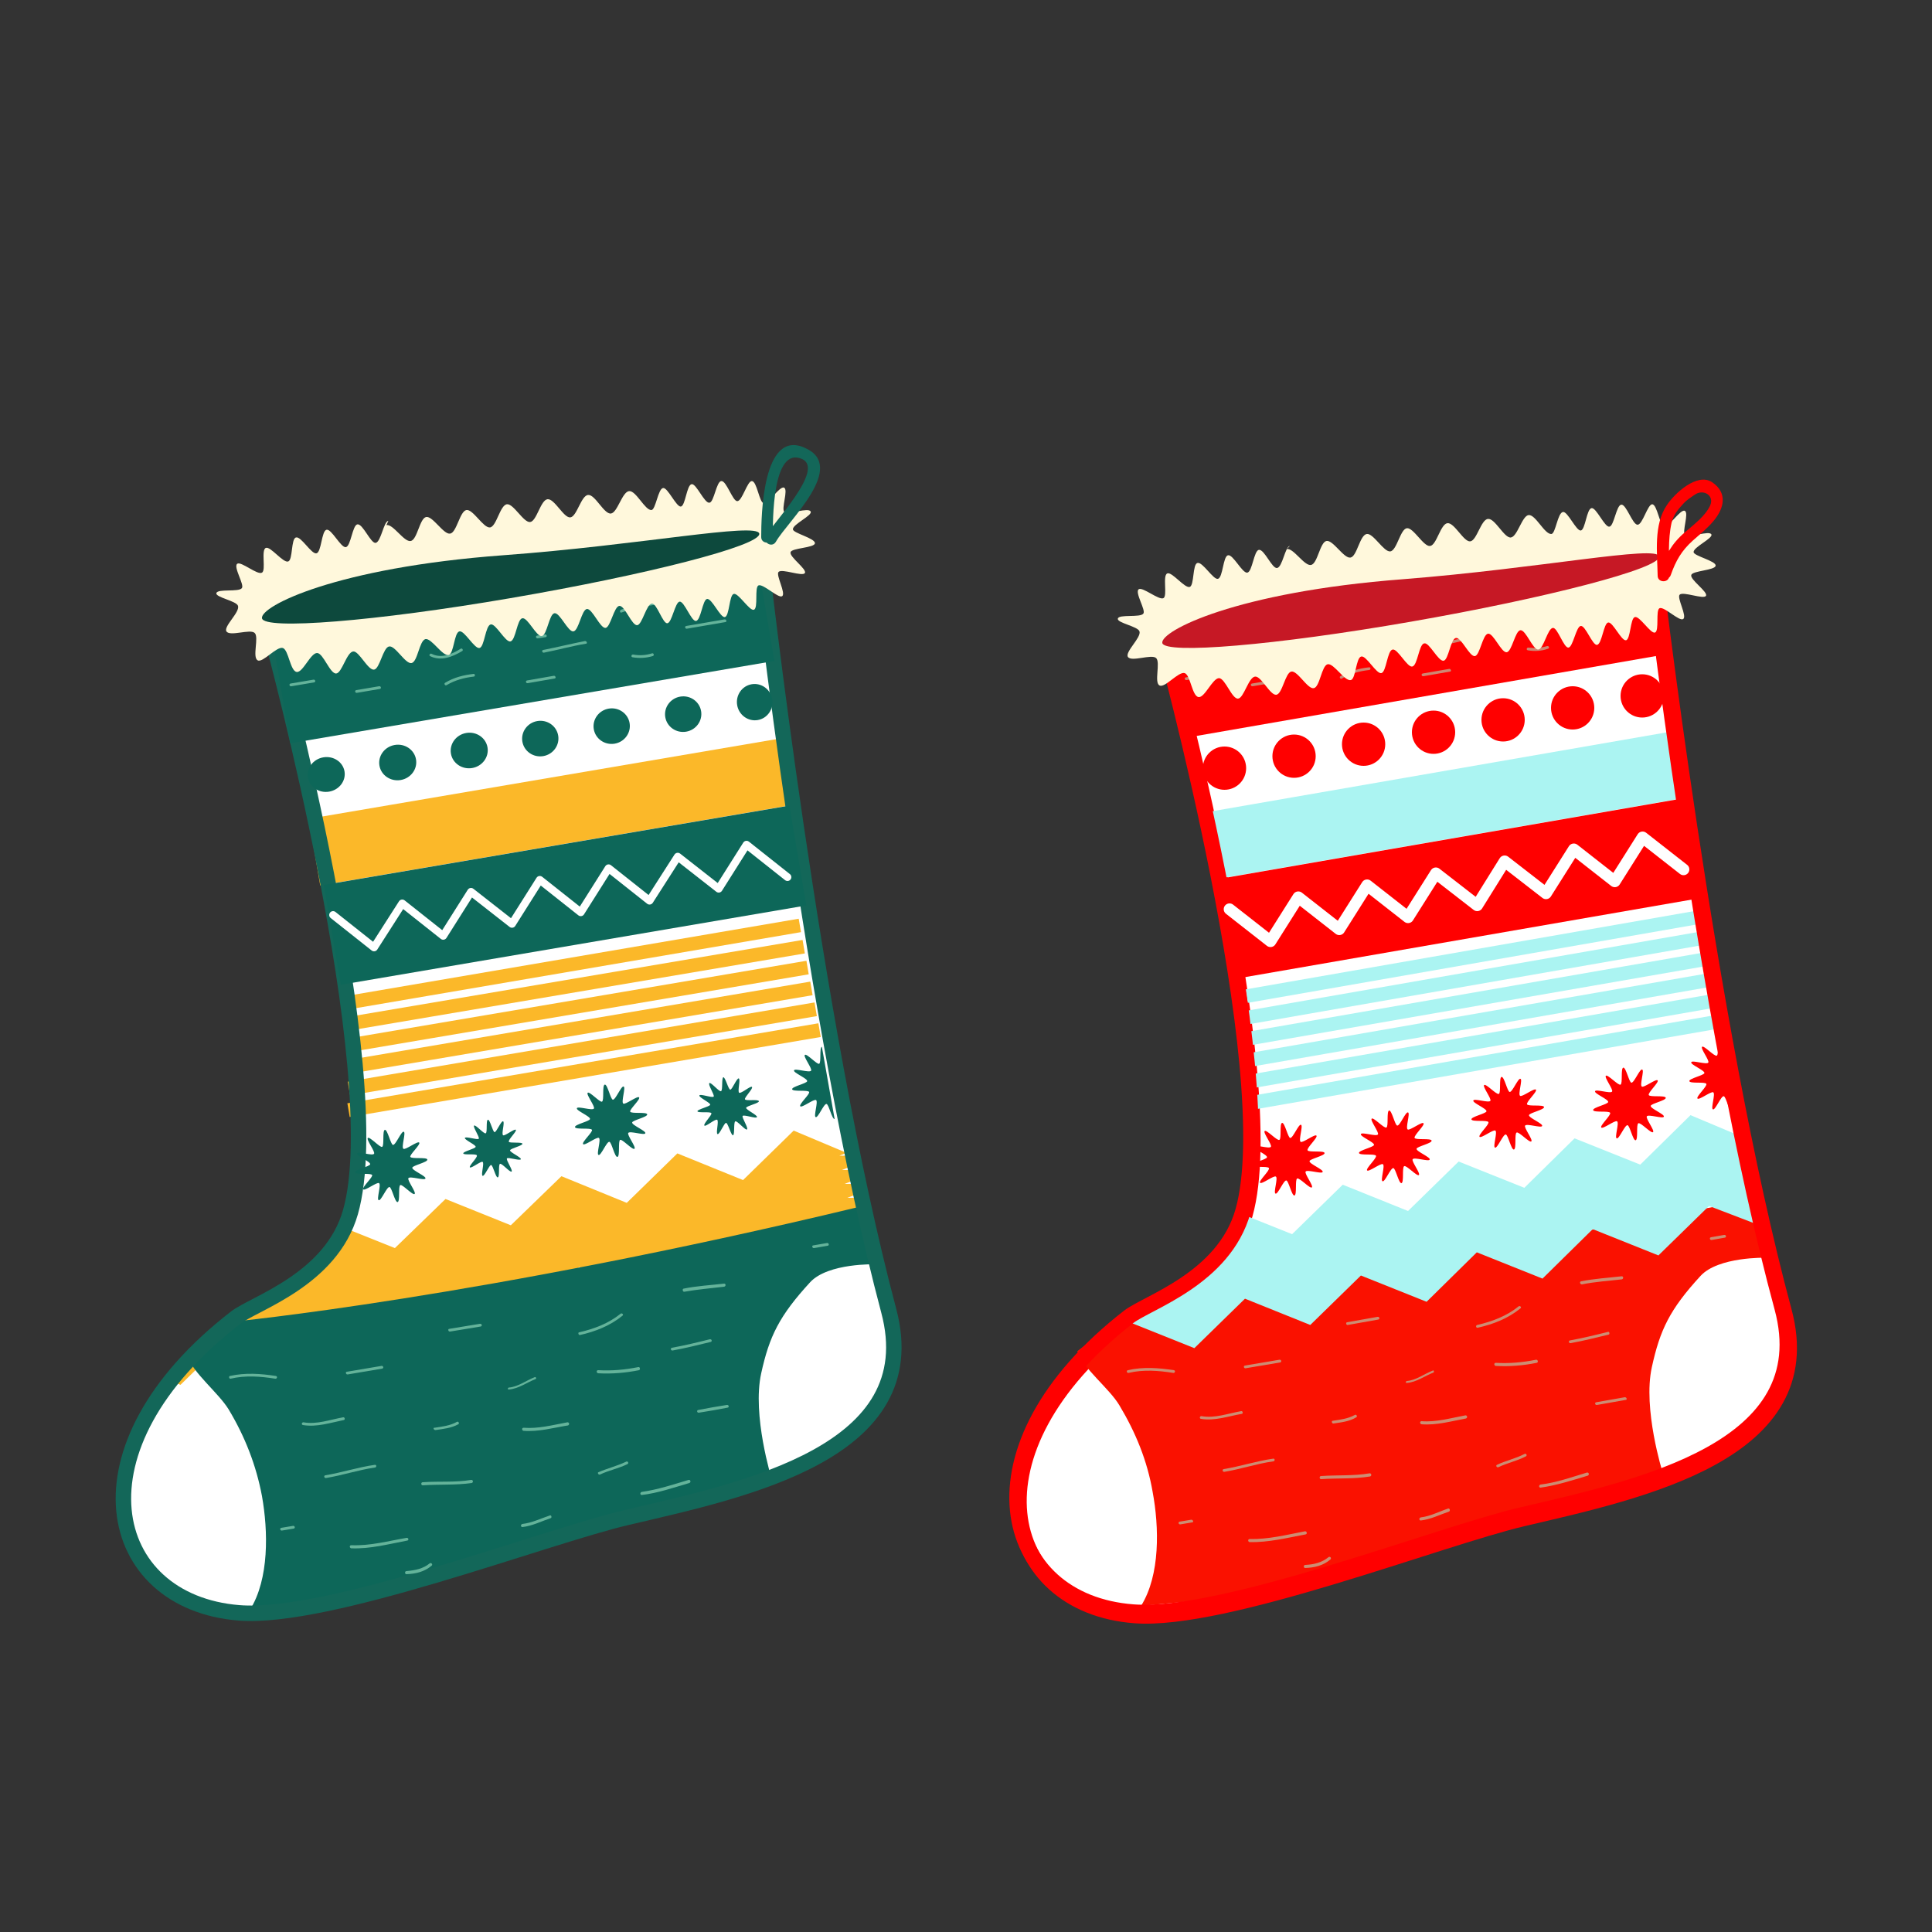 <?xml version="1.0" encoding="utf-8"?>
<!-- Generator: Adobe Illustrator 17.1.0, SVG Export Plug-In . SVG Version: 6.00 Build 0)  -->
<!DOCTYPE svg PUBLIC "-//W3C//DTD SVG 1.1//EN" "http://www.w3.org/Graphics/SVG/1.1/DTD/svg11.dtd">
<svg version="1.1" id="Layer_1" xmlns="http://www.w3.org/2000/svg" xmlns:xlink="http://www.w3.org/1999/xlink" x="0px" y="0px"
	 viewBox="0 0 500 500" enable-background="new 0 0 500 500" xml:space="preserve">
<rect x="0" y="0" width="500" height="500" fill="#333333" stroke="none"/>
<g>
	<g>
		<path id="SVGID_1_" fill="#FFFFFF" d="M461.7,339.3c9.9,36.7-36.8,46.5-67.5,53.7c-21.4,5-77.2,26.9-100.5,25.1
			c-34.5-2.6-44.7-42.5-1.1-76.4c4.9-3.8,24.7-9.9,29.6-27.4c10.1-35.9-20.6-147.7-20.6-147.7l126.2-22
			C427.9,144.5,441.6,264.8,461.7,339.3z"/>
	</g>
	<g>
		<defs>
			<path id="SVGID_4_" d="M461.7,339.3c9.9,36.7-36.8,46.5-67.5,53.7c-21.4,5-77.2,26.9-100.5,25.1c-34.5-2.6-44.7-42.5-1.1-76.4
				c4.9-3.8,24.7-9.9,29.6-27.4c10.1-35.9-20.6-147.7-20.6-147.7l126.2-22C427.9,144.5,441.6,264.8,461.7,339.3z"/>
		</defs>
		<clipPath id="SVGID_6_">
			<use xlink:href="#SVGID_4_"  overflow="visible"/>
		</clipPath>
		<g clip-path="url(#SVGID_6_)">
			<polygon fill="#FFFFFF" points="460.3,319.7 442.8,313 429.7,325.8 412.8,319 399.7,331.8 382.7,325 369.7,337.8 352.7,331 
				339.7,343.8 322.7,337 309.6,349.8 292.7,343 279.6,355.8 263.2,348.9 258.3,353.1 267.8,349.3 257.6,349.5 267.1,345.7 
				256.9,345.9 266.3,342.1 256.2,342.2 265.6,338.5 255.5,338.6 264.9,334.8 254.7,335 264.2,331.2 257.3,325.6 274.9,332.3 
				287.9,319.5 304.9,326.3 318,313.5 334.9,320.3 348,307.5 365,314.3 378,301.5 395,308.3 408,295.5 425,302.3 438.1,289.5 
				454.5,296.4 459.3,292.2 449.9,296 460.1,295.8 450.6,299.6 460.8,299.4 451.3,303.2 461.5,303.1 452.1,306.8 462.2,306.7 
				452.8,310.5 463,310.3 453.6,314.4 			"/>
		</g>
	</g>
	<g>
		<path id="SVGID_2_" fill="none" stroke="#FF0000" stroke-width="4" stroke-miterlimit="10" d="M461.7,339.3
			c9.9,36.7-36.8,46.5-67.5,53.7c-21.4,5-77.2,26.9-100.5,25.1c-34.5-2.6-44.7-42.5-1.1-76.4c4.9-3.8,24.7-9.9,29.6-27.4
			c10.1-35.9-20.6-147.7-20.6-147.7l126.2-22C427.9,144.5,441.6,264.8,461.7,339.3z"/>
	</g>
</g>
<g>
	<g>
		<path id="SVGID_3_" fill="#FFFFFF" d="M230.8,340.1c9.8,36.7-37,46.3-67.7,53.5c-21.4,5-77.3,26.6-100.5,24.7
			c-34.5-2.8-44.5-42.6-0.8-76.4c4.9-3.8,24.7-9.8,29.7-27.3c10.2-35.9-20.1-147.8-20.1-147.8l126.3-21.5
			C197.7,145.3,211,265.6,230.8,340.1z"/>
	</g>
	<g>
		<defs>
			<path id="SVGID_8_" d="M230.8,340.1c9.8,36.7-37,46.3-67.7,53.5c-21.4,5-77.3,26.6-100.5,24.7c-34.5-2.8-44.5-42.6-0.8-76.4
				c4.9-3.8,24.7-9.8,29.7-27.3c10.2-35.9-20.1-147.8-20.1-147.8l126.3-21.5C197.7,145.3,211,265.6,230.8,340.1z"/>
		</defs>
		<clipPath id="SVGID_9_">
			<use xlink:href="#SVGID_8_"  overflow="visible"/>
		</clipPath>
		<g clip-path="url(#SVGID_9_)">
			<polygon fill="#FBB829" points="227.6,322.9 210,316.1 196.9,328.9 180,322 166.9,334.8 149.9,327.9 136.8,340.7 119.9,333.8 
				106.8,346.6 89.9,339.7 76.8,352.5 59.8,345.6 46.7,358.4 30.3,351.4 25.4,355.6 34.9,351.8 24.7,351.9 34.2,348.2 24,348.3 
				33.5,344.6 23.3,344.7 32.8,341 22.6,341.1 32.1,337.3 21.9,337.4 31.4,333.7 24.5,328.1 42.1,334.8 55.2,322.1 72.1,328.9 
				85.2,316.2 102.2,323 115.3,310.3 132.2,317.1 145.3,304.4 162.2,311.3 175.3,298.5 192.3,305.4 205.4,292.6 221.8,299.5 
				226.7,295.4 217.2,299.1 227.4,299 217.9,302.8 228.1,302.6 218.6,306.4 228.8,306.3 219.3,310 229.5,309.9 220,313.6 
				230.2,313.5 220.8,317.6 			"/>
		</g>
	</g>
</g>
<g>
	<path fill="#0D6759" d="M64.8,417.7l20.3-1.8l26.9-7.1l87.7-26.1c0,0-5.1-16.5-2.7-27.3c2.1-9.6,4.7-14.9,12.7-23.6
		c4.7-5,16.9-4.6,16.9-4.6s-0.8-15.7-4.5-14.8c-97.8,23.5-162.3,29.7-162.3,29.7l-11.4,8.7c1.5,4.5,8.2,9.7,10.8,14
		c4.2,7,7.1,14.4,8.6,22.4c1.6,9,1.9,21.4-3.1,29.4"/>
</g>
<g>
	<path fill="#FA1100" d="M295.3,415.6l20.3-1.9l26.9-7.2l87.8-25.4c0,0-5.2-16.5-2.8-27.3c2.1-9.6,4.6-14.9,12.6-23.6
		c4.6-5,16.8-4.7,16.8-4.7l-4.6-14.8L290.1,341l-11.3,8.7c1.5,4.5,8.3,9.6,10.9,14c4.2,7,7.2,14.3,8.6,22.4
		C300,395.2,300.3,407.6,295.3,415.6"/>
</g>
<line fill="none" stroke="#FF0000" stroke-width="25.456" stroke-miterlimit="10" x1="304.7" y1="178.4" x2="427.2" y2="157.1"/>
<rect x="312.2" y="199.6" transform="matrix(-0.985 0.171 -0.171 -0.985 778.53 349.545)" fill="#ABF4F2" width="124" height="17.5"/>
<g>
	<line fill="none" stroke="#ABF4F2" stroke-width="3.521" stroke-miterlimit="10" x1="322.6" y1="257.8" x2="438.9" y2="237.5"/>
	<line fill="none" stroke="#ABF4F2" stroke-width="3.537" stroke-miterlimit="10" x1="322.5" y1="263.4" x2="440" y2="242.9"/>
	<line fill="none" stroke="#ABF4F2" stroke-width="3.553" stroke-miterlimit="10" x1="322.5" y1="268.9" x2="441" y2="248.3"/>
	<line fill="none" stroke="#ABF4F2" stroke-width="3.569" stroke-miterlimit="10" x1="322.4" y1="274.5" x2="442" y2="253.7"/>
	<line fill="none" stroke="#ABF4F2" stroke-width="3.586" stroke-miterlimit="10" x1="322.4" y1="280.1" x2="443.1" y2="259.1"/>
	<line fill="none" stroke="#ABF4F2" stroke-width="3.602" stroke-miterlimit="10" x1="322.3" y1="285.7" x2="444.1" y2="264.5"/>
</g>
<g>
	<g>
		<defs>
			<path id="SVGID_10_" d="M461.2,338.4c9.9,36.7-36.8,46.5-67.5,53.7c-21.4,5-77.2,26.9-100.5,25.1c-34.5-2.6-44.7-42.5-1.1-76.4
				c4.9-3.8,24.7-9.9,29.6-27.4c10.1-35.9-20.6-147.7-20.6-147.7l126.2-22C427.3,143.6,441,263.9,461.2,338.4z"/>
		</defs>
		<clipPath id="SVGID_11_">
			<use xlink:href="#SVGID_10_"  overflow="visible"/>
		</clipPath>
		<g clip-path="url(#SVGID_11_)">
			<polygon fill="#ABF4F2" points="459.8,318.8 442.3,312.1 429.2,324.9 412.2,318.1 399.2,330.9 382.2,324.1 369.2,336.9 
				352.2,330.1 339.1,342.9 322.2,336.1 309.1,348.9 292.1,342.1 279.1,354.9 262.7,348 257.8,352.2 267.3,348.4 257.1,348.6 
				266.5,344.8 256.4,345 265.8,341.2 255.6,341.3 265.1,337.6 254.9,337.7 264.4,334 254.2,334.1 263.6,330.3 256.8,324.7 
				274.4,331.4 287.4,318.6 304.4,325.4 317.4,312.6 334.4,319.4 347.5,306.6 364.4,313.4 377.5,300.6 394.5,307.4 407.5,294.6 
				424.5,301.4 437.5,288.6 453.9,295.5 458.8,291.3 449.4,295.1 459.5,294.9 450.1,298.7 460.2,298.5 450.8,302.3 461,302.2 
				451.5,305.9 461.7,305.8 452.2,309.6 462.4,309.4 453.1,313.5 			"/>
		</g>
	</g>
	<g>
		<path id="SVGID_5_" fill="none" stroke="#FF0000" stroke-width="4" stroke-miterlimit="10" d="M461.2,338.4
			c9.9,36.7-36.8,46.5-67.5,53.7c-21.4,5-77.2,26.9-100.5,25.1c-34.5-2.6-44.7-42.5-1.1-76.4c4.9-3.8,24.7-9.9,29.6-27.4
			c10.1-35.9-20.6-147.7-20.6-147.7l126.2-22C427.3,143.6,441,263.9,461.2,338.4z"/>
	</g>
</g>
<rect x="317.2" y="216.8" transform="matrix(-0.985 0.171 -0.171 -0.985 790.375 391.589)" fill="#FF0000" width="122.2" height="26.2"/>
<g>
	
		<polyline fill="none" stroke="#FFFFFF" stroke-width="3" stroke-linecap="round" stroke-linejoin="round" stroke-miterlimit="10" points="
		318.2,235.3 328.8,243.6 336,232.2 346.6,240.5 353.8,229.1 364.4,237.4 371.6,226 382.3,234.3 389.4,222.9 400.1,231.2 
		407.3,219.8 417.9,228.1 425.1,216.7 435.7,225 	"/>
</g>
<g>
	<path fill="#FF0000" d="M448.2,287.6c-0.7,0.1-1.5-3.8-2.1-3.9c-0.7-0.1-2.2,3.7-2.8,3.4c-0.6-0.2,0.7-4,0.1-4.4
		c-0.5-0.4-3.7,2.1-4.1,1.6s2.6-3.2,2.3-3.8c-0.3-0.6-4.2,0-4.4-0.7c-0.1-0.7,3.8-1.5,3.9-2.1c0.1-0.7-3.7-2.2-3.4-2.8
		c0.2-0.6,4,0.7,4.4,0.1c0.4-0.5-2.1-3.7-1.6-4.1s3.2,2.6,3.8,2.3c0.6-0.3,0-4.2,0.7-4.4"/>
</g>
<g>
	<circle fill="#FF0000" cx="316.9" cy="198.8" r="5.6"/>
	<circle fill="#FF0000" cx="334.9" cy="195.7" r="5.6"/>
	<circle fill="#FF0000" cx="352.9" cy="192.6" r="5.6"/>
	<circle fill="#FF0000" cx="371" cy="189.5" r="5.6"/>
	<circle fill="#FF0000" cx="389" cy="186.3" r="5.6"/>
	<circle fill="#FF0000" cx="407" cy="183.2" r="5.6"/>
	<circle fill="#FF0000" cx="425" cy="180.1" r="5.6"/>
</g>
<g>
	<path fill="#FF0000" d="M342.8,298.4c0.1,0.7-3.8,1.5-3.9,2.1c-0.1,0.7,3.7,2.2,3.4,2.8c-0.2,0.6-4-0.7-4.4-0.1
		c-0.4,0.5,2.1,3.7,1.6,4.1s-3.2-2.6-3.8-2.3c-0.6,0.3,0,4.2-0.7,4.4c-0.7,0.1-1.5-3.8-2.1-3.9c-0.7-0.1-2.2,3.7-2.8,3.4
		c-0.6-0.2,0.7-4,0.1-4.4c-0.5-0.4-3.7,2.1-4.1,1.6s2.6-3.2,2.3-3.8c-0.3-0.6-4.2,0-4.4-0.7c-0.1-0.7,3.8-1.5,3.9-2.1
		c0.1-0.7-3.7-2.2-3.4-2.8c0.2-0.6,4,0.7,4.4,0.1c0.4-0.5-2.1-3.7-1.6-4.1s3.2,2.6,3.8,2.3c0.6-0.3,0-4.2,0.7-4.4
		c0.7-0.1,1.5,3.8,2.1,3.9c0.7,0.1,2.2-3.7,2.8-3.4c0.6,0.2-0.7,4-0.1,4.4c0.5,0.4,3.7-2.1,4.1-1.6s-2.6,3.2-2.3,3.8
		C338.7,298.3,342.7,297.7,342.8,298.4z"/>
</g>
<g>
	<path fill="#FF0000" d="M370.5,295.2c0.1,0.7-3.8,1.5-3.9,2.1c-0.1,0.7,3.7,2.2,3.4,2.8c-0.2,0.6-4-0.7-4.4-0.1
		c-0.4,0.5,2.1,3.7,1.6,4.1s-3.2-2.6-3.8-2.3c-0.6,0.3,0,4.2-0.7,4.4c-0.7,0.1-1.5-3.8-2.1-3.9c-0.7-0.1-2.2,3.7-2.8,3.4
		c-0.6-0.2,0.7-4,0.1-4.4c-0.5-0.4-3.7,2.1-4.1,1.6s2.6-3.2,2.3-3.8c-0.3-0.6-4.2,0-4.4-0.7c-0.1-0.7,3.8-1.5,3.9-2.1
		c0.1-0.7-3.7-2.2-3.4-2.8c0.2-0.6,4,0.7,4.4,0.1c0.4-0.5-2.1-3.7-1.6-4.1s3.2,2.6,3.8,2.3c0.6-0.3,0-4.2,0.7-4.4
		c0.7-0.1,1.5,3.8,2.1,3.9c0.7,0.1,2.2-3.7,2.8-3.4c0.6,0.2-0.7,4-0.1,4.4c0.5,0.4,3.7-2.1,4.1-1.6s-2.6,3.2-2.3,3.8
		C366.4,295.1,370.4,294.5,370.5,295.2z"/>
</g>
<g>
	<path fill="#FF0000" d="M399.6,286.5c0.1,0.7-3.8,1.5-3.9,2.1c-0.1,0.7,3.7,2.2,3.4,2.8c-0.2,0.6-4-0.7-4.4-0.1
		c-0.4,0.5,2.1,3.7,1.6,4.1s-3.2-2.6-3.8-2.3c-0.6,0.3,0,4.2-0.7,4.4c-0.7,0.1-1.5-3.8-2.1-3.9c-0.7-0.1-2.2,3.7-2.8,3.4
		c-0.6-0.2,0.7-4,0.1-4.4c-0.5-0.4-3.7,2.1-4.1,1.6s2.6-3.2,2.3-3.8c-0.3-0.6-4.2,0-4.4-0.7c-0.1-0.7,3.8-1.5,3.9-2.1
		c0.1-0.7-3.7-2.2-3.4-2.8c0.2-0.6,4,0.7,4.4,0.1c0.4-0.5-2.1-3.7-1.6-4.1s3.2,2.6,3.8,2.3c0.6-0.3,0-4.2,0.7-4.4
		c0.7-0.1,1.5,3.8,2.1,3.9c0.7,0.1,2.2-3.7,2.8-3.4c0.6,0.2-0.7,4-0.1,4.4c0.5,0.4,3.7-2.1,4.1-1.6s-2.6,3.2-2.3,3.8
		C395.5,286.4,399.5,285.8,399.6,286.5z"/>
</g>
<g>
	<path fill="#FF0000" d="M431.1,284.1c0.1,0.7-3.8,1.5-3.9,2.1c-0.1,0.7,3.7,2.2,3.4,2.8c-0.2,0.6-4-0.7-4.4-0.1
		c-0.4,0.5,2.1,3.7,1.6,4.1s-3.2-2.6-3.8-2.3c-0.6,0.3,0,4.2-0.7,4.4c-0.7,0.1-1.5-3.8-2.1-3.9c-0.7-0.1-2.2,3.7-2.8,3.4
		c-0.6-0.2,0.7-4,0.1-4.4c-0.5-0.4-3.7,2.1-4.1,1.6s2.6-3.2,2.3-3.8c-0.3-0.6-4.2,0-4.4-0.7c-0.1-0.7,3.8-1.5,3.9-2.1
		c0.1-0.7-3.7-2.2-3.4-2.8c0.2-0.6,4,0.7,4.4,0.1c0.4-0.5-2.1-3.7-1.6-4.1s3.2,2.6,3.8,2.3c0.6-0.3,0-4.2,0.7-4.4
		c0.7-0.1,1.5,3.8,2.1,3.9c0.7,0.1,2.2-3.7,2.8-3.4c0.6,0.2-0.7,4-0.1,4.4c0.5,0.4,3.7-2.1,4.1-1.6s-2.6,3.2-2.3,3.8
		C427,284,430.9,283.4,431.1,284.1z"/>
</g>
<g opacity="0.56">
	<g>
		<path fill="#A8EFCD" d="M397.5,351.9c-3.5,0.7-6.9,1-10.4,0.8c-0.5,0-0.5,0.7,0,0.8c3.6,0.2,7.1-0.1,10.6-0.8
			C398.2,352.6,398,351.8,397.5,351.9L397.5,351.9z"/>
	</g>
</g>
<g opacity="0.56">
	<g>
		<path fill="#A8EFCD" d="M370.8,354.7c-2.3,0.9-4.3,2.5-6.7,2.7c-0.3,0-0.4,0.6,0,0.5c2.5-0.2,4.6-1.8,6.9-2.7
			C371.2,355.1,371.1,354.5,370.8,354.7L370.8,354.7z"/>
	</g>
</g>
<g opacity="0.56">
	<g>
		<path fill="#A8EFCD" d="M354.4,381.3c-4.1,0.7-8.3,0.4-12.5,0.7c-0.5,0-0.5,0.8,0,0.8c4.2-0.3,8.5,0,12.7-0.7
			C355.1,381.9,354.9,381.2,354.4,381.3L354.4,381.3z"/>
	</g>
</g>
<g opacity="0.56">
	<g>
		<path fill="#A8EFCD" d="M329.5,377.5c-4.3,0.6-8.5,2-12.8,2.7c-0.5,0.1-0.3,0.8,0.2,0.7c4.3-0.7,8.3-2.1,12.6-2.7
			C330,378.2,330,377.4,329.5,377.5L329.5,377.5z"/>
	</g>
</g>
<g opacity="0.56">
	<g>
		<path fill="#A8EFCD" d="M321.2,365.2c-3.4,0.6-6.8,1.9-10.2,1.3c-0.5-0.1-0.7,0.6-0.2,0.7c3.6,0.6,7.1-0.7,10.6-1.3
			C321.8,365.8,321.6,365.1,321.2,365.2L321.2,365.2z"/>
	</g>
</g>
<g opacity="0.56">
	<g>
		<path fill="#A8EFCD" d="M292.1,355.3c3.8-0.9,7.7-0.6,11.5,0c0.5,0.1,0.7-0.6,0.2-0.7c-3.9-0.6-8-0.9-11.9,0
			C291.4,354.7,291.6,355.4,292.1,355.3L292.1,355.3z"/>
	</g>
</g>
<g opacity="0.56">
	<g>
		<path fill="#A8EFCD" d="M322.4,354.1c3-0.5,5.9-1,8.9-1.5c0.5-0.1,0.3-0.8-0.2-0.7c-3,0.5-5.9,1-8.9,1.5
			C321.7,353.5,321.9,354.2,322.4,354.1L322.4,354.1z"/>
	</g>
</g>
<g opacity="0.56">
	<g>
		<path fill="#A8EFCD" d="M382.5,343.6c4-0.9,7.8-2.4,11-5c0.4-0.3-0.2-0.8-0.5-0.5c-3.1,2.5-6.8,3.9-10.7,4.8
			C381.8,343,382,343.8,382.5,343.6L382.5,343.6z"/>
	</g>
</g>
<g opacity="0.56">
	<g>
		<path fill="#A8EFCD" d="M410.7,381.1c-4,1.2-7.9,2.6-12,3.1c-0.5,0.1-0.5,0.8,0,0.8c4.2-0.6,8.2-1.9,12.2-3.1
			C411.4,381.7,411.2,381,410.7,381.1L410.7,381.1z"/>
	</g>
</g>
<g opacity="0.56">
	<g>
		<path fill="#A8EFCD" d="M387.8,379.7c2.3-1.1,4.8-1.6,7.1-2.8c0.4-0.2,0.1-0.9-0.4-0.6c-2.3,1.2-4.8,1.7-7.1,2.8
			C387,379.3,387.4,379.9,387.8,379.7L387.8,379.7z"/>
	</g>
</g>
<g opacity="0.56">
	<g>
		<path fill="#A8EFCD" d="M337.7,396.3c-4.7,0.9-9.4,2.1-14.3,2c-0.5,0-0.5,0.7,0,0.8c4.9,0.1,9.7-1.1,14.5-2
			C338.4,397,338.2,396.2,337.7,396.3L337.7,396.3z"/>
	</g>
</g>
<g opacity="0.56">
	<g>
		<path fill="#A8EFCD" d="M345.1,368.4c2-0.3,4.1-0.5,5.9-1.6c0.4-0.2,0-0.9-0.4-0.6c-1.8,1-3.8,1.2-5.7,1.5
			C344.5,367.7,344.7,368.5,345.1,368.4L345.1,368.4z"/>
	</g>
</g>
<g opacity="0.56">
	<g>
		<path fill="#A8EFCD" d="M348.8,342.9c2.6-0.5,5.3-0.9,7.9-1.4c0.5-0.1,0.3-0.8-0.2-0.7c-2.6,0.5-5.3,0.9-7.9,1.4
			C348.2,342.3,348.4,343,348.8,342.9L348.8,342.9z"/>
	</g>
</g>
<g opacity="0.56">
	<g>
		<path fill="#A8EFCD" d="M409.4,332.4c3.4-0.7,6.9-0.9,10.3-1.3c0.5-0.1,0.5-0.8,0-0.8c-3.5,0.4-7,0.6-10.5,1.3
			C408.7,331.7,408.9,332.4,409.4,332.4L409.4,332.4z"/>
	</g>
</g>
<g opacity="0.56">
	<g>
		<path fill="#A8EFCD" d="M443,320.9c1.1-0.2,2.3-0.4,3.4-0.6c0.5-0.1,0.3-0.8-0.2-0.7c-1.1,0.2-2.3,0.4-3.4,0.6
			C442.3,320.3,442.5,321,443,320.9L443,320.9z"/>
	</g>
</g>
<g opacity="0.56">
	<g>
		<path fill="#A8EFCD" d="M416.1,344.7c-3.2,0.8-6.5,1.6-9.8,2.2c-0.5,0.1-0.3,0.8,0.2,0.7c3.3-0.6,6.5-1.4,9.8-2.2
			C416.7,345.3,416.5,344.5,416.1,344.7L416.1,344.7z"/>
	</g>
</g>
<g opacity="0.56">
	<g>
		<path fill="#A8EFCD" d="M420.5,361.6c-2.5,0.4-4.9,0.9-7.4,1.3c-0.5,0.1-0.3,0.8,0.2,0.7c2.5-0.4,4.9-0.9,7.4-1.3
			C421.2,362.3,421,361.6,420.5,361.6L420.5,361.6z"/>
	</g>
</g>
<g opacity="0.56">
	<g>
		<path fill="#A8EFCD" d="M379.2,366.3c-3.8,0.7-7.5,1.8-11.3,1.5c-0.5,0-0.5,0.7,0,0.8c3.9,0.3,7.7-0.8,11.5-1.5
			C379.9,366.9,379.7,366.2,379.2,366.3L379.2,366.3z"/>
	</g>
</g>
<g opacity="0.56">
	<g>
		<path fill="#A8EFCD" d="M374.8,390.4c-2.4,0.8-4.6,2-7.1,2.3c-0.5,0.1-0.5,0.8,0,0.8c2.6-0.3,4.9-1.5,7.3-2.3
			C375.4,391,375.2,390.3,374.8,390.4L374.8,390.4z"/>
	</g>
</g>
<g opacity="0.56">
	<g>
		<path fill="#A8EFCD" d="M343.8,403c-1.7,1.4-3.8,1.9-6,2c-0.5,0-0.5,0.8,0,0.8c2.4-0.1,4.6-0.6,6.5-2.2
			C344.7,403.2,344.2,402.7,343.8,403L343.8,403z"/>
	</g>
</g>
<g opacity="0.56">
	<g>
		<path fill="#A8EFCD" d="M308.3,393.3c-1,0.2-2,0.3-3,0.5c-0.5,0.1-0.3,0.8,0.2,0.7c1-0.2,2-0.3,3-0.5
			C309,394,308.8,393.3,308.3,393.3L308.3,393.3z"/>
	</g>
</g>
<g opacity="0.56">
	<g>
		<path fill="#A8EFCD" d="M331.1,165.6c-3.1,0.8-6-0.2-9.1-0.4c-0.5,0-0.5,0.7,0,0.8c3.2,0.3,6.1,1.3,9.3,0.4
			C331.8,166.2,331.6,165.4,331.1,165.6L331.1,165.6z"/>
	</g>
</g>
<g opacity="0.56">
	<g>
		<path fill="#A8EFCD" d="M401.6,153.8c-3.1,0.5-6.3,1-9.3,2.1c-0.4,0.2-0.3,0.9,0.2,0.7c3-1.1,6.1-1.6,9.3-2.1
			C402.3,154.4,402.1,153.7,401.6,153.8L401.6,153.8z"/>
	</g>
</g>
<g opacity="0.56">
	<g>
		<path fill="#A8EFCD" d="M383.1,164.1c-3.6,0.7-7.1,1.7-10.8,2.4c-0.5,0.1-0.3,0.8,0.2,0.7c3.6-0.7,7.1-1.7,10.8-2.4
			C383.8,164.8,383.6,164,383.1,164.1L383.1,164.1z"/>
	</g>
</g>
<g opacity="0.56">
	<g>
		<path fill="#A8EFCD" d="M354.3,172.7c-2.6,0.3-5.1,1-7.4,2.3c-0.4,0.2,0,0.9,0.4,0.6c2.2-1.3,4.5-1.9,7-2.2
			C354.8,173.4,354.8,172.6,354.3,172.7L354.3,172.7z"/>
	</g>
</g>
<g opacity="0.56">
	<g>
		<path fill="#A8EFCD" d="M329.9,175.9c-2,0.3-3.9,0.7-5.9,1c-0.5,0.1-0.3,0.8,0.2,0.7c2-0.3,3.9-0.7,5.9-1
			C330.5,176.6,330.3,175.8,329.9,175.9L329.9,175.9z"/>
	</g>
</g>
<g opacity="0.56">
	<g>
		<path fill="#A8EFCD" d="M312.8,174.3c-2,0.3-3.9,0.7-5.9,1c-0.5,0.1-0.3,0.8,0.2,0.7c2-0.3,3.9-0.7,5.9-1
			C313.5,175,313.3,174.2,312.8,174.3L312.8,174.3z"/>
	</g>
</g>
<g opacity="0.56">
	<g>
		<path fill="#A8EFCD" d="M371.2,156.6c-3.6,0.6-7.2,1.3-10.8,1.9c-0.5,0.1-0.3,0.8,0.2,0.7c3.6-0.6,7.2-1.3,10.8-1.9
			C371.8,157.2,371.6,156.5,371.2,156.6L371.2,156.6z"/>
	</g>
</g>
<g opacity="0.56">
	<g>
		<path fill="#A8EFCD" d="M425.8,147.1c-2.5,0.4-5,0.7-7.4,1.8c-0.4,0.2-0.1,0.9,0.4,0.6c2.3-1.1,4.8-1.3,7.2-1.7
			C426.5,147.7,426.3,147,425.8,147.1L425.8,147.1z"/>
	</g>
</g>
<g opacity="0.56">
	<g>
		<path fill="#A8EFCD" d="M419.2,158.4c-3.3,0.6-6.6,1.1-9.9,1.7c-0.5,0.1-0.3,0.8,0.2,0.7c3.3-0.6,6.6-1.1,9.9-1.7
			C419.9,159,419.7,158.3,419.2,158.4L419.2,158.4z"/>
	</g>
</g>
<g opacity="0.56">
	<g>
		<path fill="#A8EFCD" d="M400.4,167.2c-1.6,0.5-3.2,0.6-4.8,0.4c-0.5-0.1-0.7,0.6-0.2,0.7c1.8,0.3,3.5,0.2,5.2-0.4
			C401.1,167.8,400.9,167.1,400.4,167.2L400.4,167.2z"/>
	</g>
</g>
<g opacity="0.56">
	<g>
		<path fill="#A8EFCD" d="M372.7,162.4c-0.7,0.1-1.3,0.2-2,0.3c-0.5,0.1-0.3,0.8,0.2,0.7c0.7-0.1,1.3-0.2,2-0.3
			C373.4,163,373.2,162.3,372.7,162.4L372.7,162.4z"/>
	</g>
</g>
<g opacity="0.56">
	<g>
		<path fill="#A8EFCD" d="M350.9,166.2c-2.2,1.4-5,2.7-7.5,1.4c-0.4-0.2-0.8,0.4-0.4,0.6c2.8,1.4,5.8,0.2,8.3-1.4
			C351.7,166.6,351.3,165.9,350.9,166.2L350.9,166.2z"/>
	</g>
</g>
<g opacity="0.56">
	<g>
		<path fill="#A8EFCD" d="M375.1,173.1c-2.3,0.4-4.6,0.8-6.9,1.2c-0.5,0.1-0.3,0.8,0.2,0.7c2.3-0.4,4.6-0.8,6.9-1.2
			C375.7,173.8,375.5,173.1,375.1,173.1L375.1,173.1z"/>
	</g>
</g>
<g>
	<line fill="none" stroke="#FBB829" stroke-width="3.521" stroke-miterlimit="10" x1="90.5" y1="259.4" x2="207" y2="239.5"/>
	<line fill="none" stroke="#FBB829" stroke-width="3.537" stroke-miterlimit="10" x1="90.5" y1="264.9" x2="208" y2="245"/>
	<line fill="none" stroke="#FBB829" stroke-width="3.553" stroke-miterlimit="10" x1="90.4" y1="270.5" x2="209" y2="250.4"/>
	<line fill="none" stroke="#FBB829" stroke-width="3.569" stroke-miterlimit="10" x1="90.3" y1="276.1" x2="210" y2="255.8"/>
	<line fill="none" stroke="#FBB829" stroke-width="3.586" stroke-miterlimit="10" x1="90.3" y1="281.7" x2="211.1" y2="261.2"/>
	<line fill="none" stroke="#FBB829" stroke-width="3.602" stroke-miterlimit="10" x1="90.2" y1="287.3" x2="212.1" y2="266.6"/>
</g>
<rect x="80.6" y="201.4" transform="matrix(-0.986 0.168 -0.168 -0.986 318.44 393.365)" fill="#FBB829" width="124" height="17.5"/>
<g>
	<path fill="#FFF8DC" d="M333,142.1c1.7-0.4,4.6,4.5,6.3,4.1c1.7-0.3,2.3-5.9,4-6.2s4.5,4.6,6.2,4.3s2.4-5.8,4.2-6.1
		c1.7-0.3,4.4,4.7,6.1,4.5s2.6-5.8,4.3-6c1.7-0.2,4.3,4.8,6,4.6s2.7-5.7,4.5-5.9s4.2,4.9,5.9,4.7c1.7-0.2,2.8-5.7,4.6-5.8
		c1.8-0.2,4.2,5,5.9,4.8c1.7-0.2,2.9-5.6,4.6-5.8c1.8-0.2,4.1,5,5.9,4.9c1.1-0.1,1.6-5.5,3-5.7c1.2-0.2,3.4,4.9,4.6,4.8
		c1.2-0.2,1.5-5.6,2.8-5.8c1.2-0.2,3.4,5,4.6,4.8c1.2-0.1,1.8-5.6,3.1-5.7c1.3-0.1,2.9,5.2,4.2,5.2c1.3,0,2.6-5.3,3.8-5.3
		c1.3,0.1,1.9,5.5,3.1,5.7c1.3,0.2,4.2-4.5,5.3-4c1.2,0.5-0.8,5.5,0.1,6.3s6.3-1.3,6.8-0.2c0.5,1-4.7,3.3-4.6,4.6
		c0.1,1,5.9,2.3,5.7,3.5c-0.1,1.2-6,1.3-6.3,2.4c-0.4,1.2,4.4,4.4,3.8,5.4s-5.9-1.2-6.8-0.3c-0.8,0.8,2,5.6,0.9,6.3
		c-1,0.7-4.9-3.3-6.1-2.8c-1.1,0.5,0,5.9-1.2,6.3c-1.1,0.4-4-4.4-5.2-4c-1.2,0.3-1.1,5.8-2.3,6c-1.2,0.2-3.4-4.8-4.6-4.6
		s-1.6,5.6-2.9,5.8c-1.2,0.1-3-5.1-4.2-4.9c-1.2,0.1-2,5.5-3.2,5.6s-2.8-5.2-4-5.1c-1.4,0.1-2.4,5.5-3.8,5.6s-3.2-5.1-4.6-5
		s-2.2,5.6-3.6,5.7c-1.4,0.1-3.4-5-4.8-4.8s-2.1,5.6-3.4,5.8c-1.4,0.2-3.5-4.9-4.9-4.7s-1.9,5.7-3.2,5.9c-1.4,0.2-3.7-4.8-5-4.5
		c-1.4,0.2-1.7,5.7-3.1,6c-1.3,0.3-3.8-4.7-5.1-4.4c-1.4,0.3-1.6,5.8-2.9,6.1s-3.9-4.6-5.2-4.3c-1.4,0.3-1.4,5.8-2.7,6.1
		c-1.6,0.4-4.4-4.4-6-4.1c-1.6,0.4-2,5.9-3.6,6.2s-4.2-4.6-5.8-4.3c-1.6,0.3-2.3,5.8-3.9,6s-3.9-4.9-5.5-4.7
		c-1.7,0.2-2.9,5.6-4.4,5.7c-1.6,0.1-3.3-5.2-4.9-5.3c-1.7,0-3.7,5.1-5.3,4.9c-1.7-0.2-2.1-5.7-3.6-6.2c-1.6-0.5-5.1,3.9-6.5,3.2
		c-1.5-0.7,0.3-6-0.9-7.1c-1.2-1.1-6.4,1.1-7.3-0.3c-0.8-1.3,3.5-5,3-6.6c-0.4-1.3-5.9-2.2-5.6-3.3c0.2-1.2,5.8-0.2,6.6-1.3
		c0.7-0.9-2.3-5.5-1.2-6.3c1-0.7,5.2,2.9,6.4,2.3c1.1-0.6-0.3-5.9,1-6.4c1.2-0.5,4.5,3.9,5.8,3.5c1.2-0.4,0.7-5.9,2-6.2
		c1.3-0.4,4.1,4.4,5.3,4.1c1.3-0.3,1.3-5.8,2.6-6.1c1.3-0.3,3.7,4.7,5,4.5s1.7-5.7,3-5.9c1.4-0.2,3.4,4.9,4.7,4.7
		c1.4-0.2,2.1-5.6,3.3-5.7"/>
</g>
<path fill="#C61825" d="M429.4,144c0.5,3.1-29.3,10.8-64.3,16.9c-35,6.1-63.7,8.5-64.3,5.5c-0.5-3.1,19-13.2,62.3-16.5
	C398.6,147.1,428.9,141,429.4,144z"/>
<g>
	<g>
		<path id="SVGID_7_" fill="none" stroke="#136759" stroke-width="4" stroke-miterlimit="10" d="M230,339.2
			c9.8,36.7-37,46.3-67.7,53.5c-21.4,5-77.3,26.6-100.5,24.7c-34.5-2.8-44.5-42.6-0.8-76.4c4.9-3.8,24.7-9.8,29.7-27.3
			c10.2-35.9-20.1-147.8-20.1-147.8l126.3-21.5C196.9,144.4,210.2,264.7,230,339.2z"/>
	</g>
</g>
<line fill="none" stroke="#0D6759" stroke-width="25.279" stroke-miterlimit="10" x1="73" y1="179.9" x2="198.3" y2="158.6"/>
<rect x="85.2" y="218.6" transform="matrix(-0.986 0.168 -0.168 -0.986 329.418 435.555)" fill="#0D6759" width="122.2" height="26.2"/>
<g>
	
		<polyline fill="none" stroke="#FFFFFF" stroke-width="2" stroke-linecap="round" stroke-linejoin="round" stroke-miterlimit="10" points="
		86.2,236.8 96.8,245.2 104.1,233.8 114.7,242.2 121.9,230.8 132.5,239.1 139.7,227.7 150.3,236.1 157.5,224.7 168.1,233.1 
		175.4,221.7 186,230 193.2,218.6 203.8,227 	"/>
</g>
<g>
	<path fill="#0D6759" d="M216,289.6c-0.7,0.1-1.5-3.8-2.1-3.9c-0.7-0.1-2.2,3.7-2.8,3.4c-0.6-0.2,0.7-4,0.1-4.4
		c-0.5-0.4-3.7,2.1-4.1,1.6c-0.4-0.5,2.6-3.2,2.3-3.7c-0.3-0.6-4.2,0-4.4-0.7c-0.1-0.7,3.8-1.5,3.9-2.1c0.1-0.7-3.7-2.2-3.4-2.8
		c0.2-0.6,4,0.7,4.4,0.1c0.4-0.5-2.1-3.7-1.6-4.1s3.2,2.6,3.7,2.3c0.6-0.3,0-4.2,0.7-4.4"/>
</g>
<g>
	
		<ellipse transform="matrix(-0.168 -0.986 0.986 -0.168 -99.088 317.34)" fill="#0D6759" cx="84.4" cy="200.5" rx="4.5" ry="4.8"/>
	
		<ellipse transform="matrix(-0.168 -0.986 0.986 -0.168 -74.419 331.955)" fill="#0D6759" cx="102.9" cy="197.4" rx="4.6" ry="4.8"/>
	
		<ellipse transform="matrix(-0.168 -0.986 0.986 -0.168 -49.751 346.571)" fill="#0D6759" cx="121.4" cy="194.3" rx="4.6" ry="4.8"/>
	
		<ellipse transform="matrix(-0.168 -0.986 0.986 -0.168 -25.214 361.109)" fill="#0D6759" cx="139.8" cy="191.2" rx="4.6" ry="4.7"/>
	
		<ellipse transform="matrix(-0.168 -0.986 0.986 -0.168 -0.468 375.593)" fill="#0D6759" cx="158.3" cy="188" rx="4.6" ry="4.7"/>
	
		<ellipse transform="matrix(-0.168 -0.986 0.986 -0.168 24.201 390.208)" fill="#0D6759" cx="176.8" cy="184.9" rx="4.6" ry="4.7"/>
	
		<ellipse transform="matrix(-0.168 -0.986 0.986 -0.168 48.87 404.824)" fill="#0D6759" cx="195.3" cy="181.8" rx="4.7" ry="4.6"/>
</g>
<g>
	<path fill="#0D6759" d="M110.6,300.1c0.1,0.7-3.8,1.5-3.9,2.1c-0.1,0.7,3.7,2.2,3.4,2.8c-0.2,0.6-4-0.7-4.4-0.1
		c-0.4,0.5,2.1,3.7,1.6,4.1s-3.2-2.6-3.7-2.3c-0.6,0.3,0,4.2-0.7,4.4c-0.7,0.1-1.5-3.8-2.1-3.9c-0.7-0.1-2.2,3.7-2.8,3.4
		c-0.6-0.2,0.7-4,0.1-4.4c-0.5-0.4-3.7,2.1-4.1,1.6s2.6-3.2,2.3-3.7c-0.3-0.6-4.2,0-4.4-0.7c-0.1-0.7,3.8-1.5,3.9-2.1
		c0.1-0.7-3.7-2.2-3.4-2.8c0.2-0.6,4,0.7,4.4,0.1c0.4-0.5-2.1-3.7-1.6-4.1s3.2,2.6,3.7,2.3c0.6-0.3,0-4.2,0.7-4.4
		c0.7-0.1,1.5,3.8,2.1,3.9c0.7,0.1,2.2-3.7,2.8-3.4c0.6,0.2-0.7,4-0.1,4.4c0.5,0.4,3.7-2.1,4.1-1.6s-2.6,3.2-2.3,3.7
		C106.5,300,110.5,299.4,110.6,300.1z"/>
</g>
<g>
	<path fill="#0D6759" d="M135.2,296c0.1,0.5-3.1,1.2-3.2,1.7c-0.1,0.5,2.9,1.8,2.8,2.3c-0.2,0.5-3.3-0.6-3.6-0.2s1.6,3.1,1.2,3.4
		c-0.4,0.3-2.5-2.2-3-2s0,3.5-0.6,3.5c-0.5,0.1-1.2-3.1-1.7-3.2c-0.5,0-1.7,3-2.2,2.8s0.5-3.3,0-3.6c-0.4-0.3-3,1.8-3.3,1.4
		s2.1-2.6,1.8-3.1c-0.2-0.5-3.5,0-3.5-0.5c-0.1-0.5,3.1-1.2,3.2-1.7s-2.9-1.8-2.8-2.3c0.2-0.5,3.3,0.6,3.6,0.2
		c0.3-0.4-1.6-3.1-1.2-3.4s2.5,2.2,3,2s0-3.5,0.6-3.5c0.5-0.1,1.2,3.1,1.7,3.2c0.5,0,1.7-3,2.2-2.8s-0.5,3.3,0,3.6
		c0.4,0.3,3-1.8,3.3-1.4s-2.1,2.6-1.8,3.1C131.9,295.9,135.2,295.5,135.2,296z"/>
</g>
<g>
	<path fill="#0D6759" d="M167.5,288.4c0.1,0.7-3.8,1.5-3.9,2.1c-0.1,0.7,3.7,2.2,3.4,2.8c-0.2,0.6-4-0.7-4.4-0.1
		c-0.4,0.5,2.1,3.7,1.6,4.1s-3.2-2.6-3.7-2.3c-0.6,0.3,0,4.2-0.7,4.4s-1.5-3.8-2.1-3.9c-0.7-0.1-2.2,3.7-2.8,3.4
		c-0.6-0.2,0.7-4,0.1-4.4c-0.5-0.4-3.7,2.1-4.1,1.6c-0.4-0.5,2.6-3.2,2.3-3.7c-0.3-0.6-4.2,0-4.4-0.7c-0.1-0.7,3.8-1.5,3.9-2.1
		c0.1-0.7-3.7-2.2-3.4-2.8c0.2-0.6,4,0.7,4.4,0.1c0.4-0.5-2.1-3.7-1.6-4.1s3.2,2.6,3.7,2.3c0.6-0.3,0-4.2,0.7-4.4s1.5,3.8,2.1,3.9
		c0.7,0.1,2.2-3.7,2.8-3.4c0.6,0.2-0.7,4-0.1,4.4c0.5,0.4,3.7-2.1,4.1-1.6c0.4,0.5-2.6,3.2-2.3,3.7
		C163.4,288.3,167.4,287.7,167.5,288.4z"/>
</g>
<g>
	<path fill="#0D6759" d="M196.4,285c0.1,0.5-3.2,1.2-3.3,1.7s3,1.9,2.8,2.4s-3.3-0.7-3.7-0.3c-0.3,0.4,1.6,3.2,1.1,3.5
		c-0.4,0.3-2.5-2.3-3-2.1c-0.5,0.2-0.1,3.5-0.6,3.6s-1.3-3.2-1.8-3.2s-1.7,3.1-2.2,2.9s0.4-3.4-0.1-3.7c-0.5-0.3-3,1.9-3.3,1.5
		c-0.4-0.4,2-2.7,1.8-3.2s-3.5,0-3.6-0.5s3.2-1.2,3.3-1.7s-3-1.9-2.8-2.4s3.3,0.7,3.7,0.3c0.3-0.4-1.6-3.2-1.1-3.5
		c0.4-0.3,2.5,2.3,3,2.1c0.5-0.2,0.1-3.5,0.6-3.6s1.3,3.2,1.8,3.2s1.7-3.1,2.2-2.9s-0.4,3.4,0.1,3.7c0.5,0.3,3-1.9,3.3-1.5
		c0.4,0.4-2,2.7-1.8,3.2C193,285,196.3,284.4,196.4,285z"/>
</g>
<g opacity="0.56">
	<g>
		<path fill="#A8EFCD" d="M165.2,353.8c-3.5,0.7-6.9,1-10.4,0.8c-0.5,0-0.5,0.7,0,0.8c3.6,0.2,7.1-0.1,10.6-0.8
			C165.8,354.4,165.6,353.7,165.2,353.8L165.2,353.8z"/>
	</g>
</g>
<g opacity="0.56">
	<g>
		<path fill="#A8EFCD" d="M138.4,356.4c-2.3,0.9-4.3,2.5-6.7,2.7c-0.3,0-0.4,0.6,0,0.5c2.5-0.2,4.6-1.8,6.9-2.7
			C138.9,356.8,138.7,356.3,138.4,356.4L138.4,356.4z"/>
	</g>
</g>
<g opacity="0.56">
	<g>
		<path fill="#A8EFCD" d="M121.9,383c-4.1,0.7-8.3,0.3-12.5,0.6c-0.5,0-0.5,0.8,0,0.8c4.2-0.3,8.5,0,12.7-0.6
			C122.6,383.6,122.4,382.9,121.9,383L121.9,383z"/>
	</g>
</g>
<g opacity="0.56">
	<g>
		<path fill="#A8EFCD" d="M97,379.1c-4.3,0.6-8.5,2-12.8,2.7c-0.5,0.1-0.3,0.8,0.2,0.7c4.3-0.7,8.4-2.1,12.6-2.7
			C97.5,379.8,97.5,379,97,379.1L97,379.1z"/>
	</g>
</g>
<g opacity="0.56">
	<g>
		<path fill="#A8EFCD" d="M88.8,366.8c-3.4,0.6-6.8,1.9-10.2,1.3c-0.5-0.1-0.7,0.6-0.2,0.7c3.6,0.6,7.1-0.6,10.6-1.3
			C89.4,367.4,89.2,366.7,88.8,366.8L88.8,366.8z"/>
	</g>
</g>
<g opacity="0.56">
	<g>
		<path fill="#A8EFCD" d="M59.7,356.8c3.8-0.9,7.7-0.6,11.5,0c0.5,0.1,0.7-0.6,0.2-0.7c-3.9-0.6-7.9-0.9-11.9,0
			C59.1,356.2,59.3,356.9,59.7,356.8L59.7,356.8z"/>
	</g>
</g>
<g opacity="0.56">
	<g>
		<path fill="#A8EFCD" d="M90,355.7c3-0.5,5.9-1,8.9-1.5c0.5-0.1,0.3-0.8-0.2-0.7c-3,0.5-5.9,1-8.9,1.5
			C89.3,355,89.5,355.8,90,355.7L90,355.7z"/>
	</g>
</g>
<g opacity="0.56">
	<g>
		<path fill="#A8EFCD" d="M150.1,345.5c4-0.9,7.8-2.4,11-5c0.4-0.3-0.2-0.8-0.5-0.5c-3.1,2.5-6.8,3.9-10.7,4.8
			C149.5,344.8,149.7,345.6,150.1,345.5L150.1,345.5z"/>
	</g>
</g>
<g opacity="0.56">
	<g>
		<path fill="#A8EFCD" d="M178.2,383c-4,1.2-7.9,2.5-12.1,3.1c-0.5,0.1-0.5,0.8,0,0.8c4.2-0.5,8.2-1.9,12.3-3.1
			C178.9,383.6,178.7,382.9,178.2,383L178.2,383z"/>
	</g>
</g>
<g opacity="0.56">
	<g>
		<path fill="#A8EFCD" d="M155.3,381.6c2.3-1.1,4.9-1.6,7.1-2.7c0.4-0.2,0.1-0.9-0.4-0.6c-2.3,1.1-4.8,1.7-7.1,2.7
			C154.5,381.1,154.9,381.8,155.3,381.6L155.3,381.6z"/>
	</g>
</g>
<g opacity="0.56">
	<g>
		<path fill="#A8EFCD" d="M105.2,398c-4.7,0.8-9.4,2.1-14.3,1.9c-0.5,0-0.5,0.7,0,0.8c4.9,0.2,9.7-1.1,14.5-2
			C105.9,398.6,105.7,397.9,105.2,398L105.2,398z"/>
	</g>
</g>
<g opacity="0.56">
	<g>
		<path fill="#A8EFCD" d="M112.7,370.1c2-0.3,4.1-0.5,5.9-1.5c0.4-0.2,0-0.9-0.4-0.6c-1.8,1-3.8,1.2-5.7,1.5
			C112,369.4,112.2,370.1,112.7,370.1L112.7,370.1z"/>
	</g>
</g>
<g opacity="0.56">
	<g>
		<path fill="#A8EFCD" d="M116.5,344.6c2.6-0.4,5.3-0.9,7.9-1.3c0.5-0.1,0.3-0.8-0.2-0.7c-2.6,0.4-5.3,0.9-7.9,1.3
			C115.8,343.9,116,344.7,116.5,344.6L116.5,344.6z"/>
	</g>
</g>
<g opacity="0.56">
	<g>
		<path fill="#A8EFCD" d="M177.1,334.3c3.4-0.6,6.9-0.9,10.3-1.3c0.5-0.1,0.5-0.8,0-0.8c-3.5,0.4-7.1,0.6-10.5,1.3
			C176.5,333.6,176.7,334.4,177.1,334.3L177.1,334.3z"/>
	</g>
</g>
<g opacity="0.56">
	<g>
		<path fill="#A8EFCD" d="M210.7,323c1.2-0.2,2.3-0.4,3.5-0.6c0.5-0.1,0.3-0.8-0.2-0.7c-1.2,0.2-2.3,0.4-3.5,0.6
			C210,322.3,210.2,323.1,210.7,323L210.7,323z"/>
	</g>
</g>
<g opacity="0.56">
	<g>
		<path fill="#A8EFCD" d="M183.7,346.6c-3.2,0.8-6.5,1.6-9.8,2.2c-0.5,0.1-0.3,0.8,0.2,0.7c3.3-0.6,6.5-1.4,9.8-2.2
			C184.4,347.2,184.2,346.5,183.7,346.6L183.7,346.6z"/>
	</g>
</g>
<g opacity="0.56">
	<g>
		<path fill="#A8EFCD" d="M188.1,363.6c-2.5,0.4-4.9,0.8-7.4,1.3c-0.5,0.1-0.3,0.8,0.2,0.7c2.5-0.4,4.9-0.8,7.4-1.3
			C188.8,364.2,188.6,363.5,188.1,363.6L188.1,363.6z"/>
	</g>
</g>
<g opacity="0.56">
	<g>
		<path fill="#A8EFCD" d="M146.8,368.1c-3.8,0.7-7.5,1.7-11.3,1.4c-0.5,0-0.5,0.7,0,0.8c3.9,0.3,7.7-0.8,11.5-1.4
			C147.5,368.7,147.3,368,146.8,368.1L146.8,368.1z"/>
	</g>
</g>
<g opacity="0.56">
	<g>
		<path fill="#A8EFCD" d="M142.3,392.2c-2.4,0.8-4.6,1.9-7.1,2.2c-0.5,0.1-0.5,0.8,0,0.8c2.6-0.3,4.9-1.5,7.3-2.3
			C142.9,392.8,142.7,392,142.3,392.2L142.3,392.2z"/>
	</g>
</g>
<g opacity="0.56">
	<g>
		<path fill="#A8EFCD" d="M111.2,404.6c-1.7,1.4-3.8,1.8-6,2c-0.5,0-0.5,0.8,0,0.8c2.4-0.1,4.6-0.6,6.5-2.2
			C112.1,404.9,111.6,404.3,111.2,404.6L111.2,404.6z"/>
	</g>
</g>
<g opacity="0.56">
	<g>
		<path fill="#A8EFCD" d="M75.8,394.9c-1,0.2-2,0.3-3,0.5c-0.5,0.1-0.3,0.8,0.2,0.7c1-0.2,2-0.3,3-0.5
			C76.5,395.5,76.3,394.8,75.8,394.9L75.8,394.9z"/>
	</g>
</g>
<g opacity="0.56">
	<g>
		<path fill="#A8EFCD" d="M99.4,167.2c-3.1,0.8-6-0.2-9.1-0.5c-0.5,0-0.5,0.7,0,0.8c3.2,0.3,6.1,1.3,9.3,0.4
			C100.1,167.8,99.9,167.1,99.4,167.2L99.4,167.2z"/>
	</g>
</g>
<g opacity="0.56">
	<g>
		<path fill="#A8EFCD" d="M170,155.7c-3.1,0.5-6.3,1-9.3,2.1c-0.4,0.2-0.3,0.9,0.2,0.7c3-1.1,6.1-1.6,9.3-2.1
			C170.7,156.3,170.5,155.6,170,155.7L170,155.7z"/>
	</g>
</g>
<g opacity="0.56">
	<g>
		<path fill="#A8EFCD" d="M151.4,165.9c-3.6,0.7-7.2,1.6-10.8,2.3c-0.5,0.1-0.3,0.8,0.2,0.7c3.6-0.7,7.1-1.7,10.8-2.3
			C152.1,166.6,151.9,165.9,151.4,165.9L151.4,165.9z"/>
	</g>
</g>
<g opacity="0.56">
	<g>
		<path fill="#A8EFCD" d="M122.6,174.4c-2.6,0.3-5.1,0.9-7.4,2.3c-0.4,0.2,0,0.9,0.4,0.6c2.2-1.3,4.5-1.9,7-2.2
			C123,175.1,123,174.4,122.6,174.4L122.6,174.4z"/>
	</g>
</g>
<g opacity="0.56">
	<g>
		<path fill="#A8EFCD" d="M98.1,177.6c-2,0.3-3.9,0.7-5.9,1c-0.5,0.1-0.3,0.8,0.2,0.7c2-0.3,3.9-0.7,5.9-1
			C98.8,178.2,98.6,177.5,98.1,177.6L98.1,177.6z"/>
	</g>
</g>
<g opacity="0.56">
	<g>
		<path fill="#A8EFCD" d="M81.1,175.9c-2,0.3-3.9,0.7-5.9,1c-0.5,0.1-0.3,0.8,0.2,0.7c2-0.3,3.9-0.7,5.9-1
			C81.8,176.5,81.6,175.8,81.1,175.9L81.1,175.9z"/>
	</g>
</g>
<g opacity="0.56">
	<g>
		<path fill="#A8EFCD" d="M139.5,158.3c-3.6,0.6-7.2,1.2-10.8,1.8c-0.5,0.1-0.3,0.8,0.2,0.7c3.6-0.6,7.2-1.2,10.8-1.8
			C140.2,159,140,158.3,139.5,158.3L139.5,158.3z"/>
	</g>
</g>
<g opacity="0.56">
	<g>
		<path fill="#A8EFCD" d="M194.2,149c-2.5,0.4-5,0.7-7.4,1.8c-0.4,0.2-0.1,0.8,0.4,0.6c2.3-1.1,4.8-1.3,7.2-1.7
			C194.9,149.7,194.7,148.9,194.2,149L194.2,149z"/>
	</g>
</g>
<g opacity="0.56">
	<g>
		<path fill="#A8EFCD" d="M187.5,160.3c-3.3,0.6-6.6,1.1-9.9,1.7c-0.5,0.1-0.3,0.8,0.2,0.7c3.3-0.6,6.6-1.1,9.9-1.7
			C188.2,161,188,160.2,187.5,160.3L187.5,160.3z"/>
	</g>
</g>
<g opacity="0.56">
	<g>
		<path fill="#A8EFCD" d="M168.7,169.1c-1.6,0.5-3.2,0.6-4.8,0.3c-0.5-0.1-0.7,0.6-0.2,0.7c1.8,0.3,3.5,0.2,5.2-0.3
			C169.4,169.7,169.2,168.9,168.7,169.1L168.7,169.1z"/>
	</g>
</g>
<g opacity="0.56">
	<g>
		<path fill="#A8EFCD" d="M141,164.2c-0.7,0.1-1.3,0.2-2,0.3c-0.5,0.1-0.3,0.8,0.2,0.7c0.7-0.1,1.3-0.2,2-0.3
			C141.7,164.8,141.5,164.1,141,164.2L141,164.2z"/>
	</g>
</g>
<g opacity="0.56">
	<g>
		<path fill="#A8EFCD" d="M119.2,167.9c-2.2,1.4-5,2.6-7.5,1.3c-0.4-0.2-0.8,0.4-0.4,0.6c2.8,1.4,5.8,0.2,8.3-1.3
			C120,168.3,119.6,167.6,119.2,167.9L119.2,167.9z"/>
	</g>
</g>
<g opacity="0.56">
	<g>
		<path fill="#A8EFCD" d="M143.3,174.9c-2.3,0.4-4.6,0.8-6.9,1.2c-0.5,0.1-0.3,0.8,0.2,0.7c2.3-0.4,4.6-0.8,6.9-1.2
			C144,175.6,143.8,174.8,143.3,174.9L143.3,174.9z"/>
	</g>
</g>
<g>
	<path fill="#FFF8DC" d="M100,135.9c1.7-0.4,4.6,4.5,6.3,4.1c1.7-0.3,2.3-5.9,4-6.2s4.5,4.6,6.2,4.3s2.5-5.8,4.2-6.1
		s4.4,4.7,6.1,4.5c1.7-0.2,2.6-5.8,4.4-6c1.7-0.2,4.3,4.8,6,4.6s2.7-5.7,4.5-5.9s4.2,4.9,5.9,4.7s2.8-5.7,4.6-5.8
		c1.8-0.2,4.1,5,5.9,4.8c1.7-0.2,2.9-5.6,4.7-5.8c1.8-0.2,4.1,5,5.8,4.9c1.1-0.1,1.7-5.5,3-5.7c1.2-0.2,3.4,4.9,4.6,4.8
		c1.2-0.2,1.5-5.6,2.8-5.8c1.2-0.2,3.3,5,4.6,4.8c1.2-0.1,1.8-5.6,3.1-5.6c1.3-0.1,2.9,5.2,4.1,5.2c1.3,0,2.6-5.3,3.8-5.2
		c1.3,0.1,1.9,5.5,3,5.7c1.3,0.2,4.2-4.5,5.3-4c1.2,0.5-0.8,5.5,0.1,6.3c0.9,0.8,6.3-1.3,6.8-0.1c0.5,1-4.7,3.3-4.6,4.6
		c0.1,1,5.8,2.3,5.7,3.6c-0.1,1.2-6,1.2-6.3,2.3c-0.4,1.2,4.3,4.4,3.7,5.4s-5.9-1.2-6.8-0.3c-0.8,0.8,2,5.6,0.9,6.3
		c-1,0.6-4.9-3.3-6.1-2.8c-1.1,0.5,0,5.9-1.2,6.3c-1.1,0.4-4-4.4-5.2-4.1c-1.2,0.3-1.1,5.7-2.3,6c-1.2,0.2-3.3-4.8-4.6-4.7
		c-1.2,0.2-1.6,5.6-2.9,5.7c-1.2,0.1-3-5.1-4.2-5s-2,5.5-3.2,5.6s-2.7-5.2-4-5.1c-1.4,0.1-2.5,5.5-3.8,5.6c-1.4,0.1-3.2-5.1-4.6-5
		c-1.4,0.1-2.3,5.6-3.6,5.7c-1.4,0.1-3.4-5-4.8-4.9c-1.4,0.2-2.1,5.6-3.5,5.8s-3.5-4.9-4.9-4.7s-1.9,5.7-3.3,5.9
		c-1.4,0.2-3.6-4.8-5-4.6s-1.7,5.7-3.1,6c-1.3,0.3-3.8-4.7-5.1-4.4c-1.4,0.3-1.6,5.8-2.9,6.1s-3.9-4.6-5.2-4.3
		c-1.4,0.3-1.4,5.8-2.8,6.1c-1.6,0.4-4.4-4.4-6-4.1c-1.6,0.4-2,5.9-3.6,6.2s-4.2-4.6-5.8-4.3c-1.6,0.3-2.4,5.8-3.9,6
		c-1.6,0.2-3.9-4.9-5.4-4.7c-1.7,0.2-2.9,5.6-4.4,5.7c-1.6,0.1-3.3-5.2-4.9-5.3c-1.7-0.1-3.7,5.1-5.3,4.9c-1.7-0.2-2.1-5.7-3.6-6.2
		c-1.6-0.5-5.2,3.9-6.5,3.2c-1.5-0.8,0.4-6-0.8-7.1c-1.2-1.1-6.4,1-7.3-0.4c-0.8-1.3,3.5-4.9,3-6.6c-0.4-1.3-5.9-2.2-5.6-3.3
		c0.3-1.2,5.8-0.2,6.6-1.3c0.7-0.9-2.3-5.5-1.2-6.3c1-0.7,5.2,3,6.4,2.3c1.1-0.6-0.3-5.9,1-6.4c1.2-0.5,4.5,4,5.8,3.5
		c1.2-0.4,0.7-5.9,2-6.2c1.3-0.4,4,4.4,5.3,4.1c1.3-0.3,1.3-5.8,2.6-6.1c1.3-0.3,3.7,4.7,5,4.5s1.7-5.7,3-5.9
		c1.4-0.2,3.4,4.9,4.7,4.8c1.4-0.2,2.1-5.6,3.3-5.7"/>
</g>
<path fill="#0D493D" d="M196.5,138.1c0.5,3.1-29.4,10.7-64.4,16.7s-63.8,8.3-64.3,5.2s19.1-13.1,62.4-16.3
	C165.6,141.1,195.9,135.1,196.5,138.1z"/>
<g>
	<g>
		<path fill="#136759" d="M200,139c0-3.9-0.2-23.7,7.6-20.2c5.9,2.7-7.6,16.6-9.4,19.9c-0.9,1.7,1.6,3.2,2.6,1.5
			c3-5.3,18.6-19.4,7.5-24.3c-11-5-11.3,17.8-11.3,23.1C197,140.9,200,140.9,200,139L200,139z"/>
	</g>
</g>
<g>
	<g>
		<path fill="#FF0000" d="M432,149c0-4.6-0.4-9.2,0.6-13.7c0.5-2,1.6-3.4,3-4.9c0.9-1,2-1.7,3.2-2.5c2.1-1.3,4.9,0.3,3.8,2.9
			c-1.3,2.8-4.3,5-6.6,7c-3.4,2.9-5.1,6.1-6.5,10.2c-0.6,1.8,2.3,2.6,2.9,0.8c1.3-3.7,2.8-6.3,5.7-8.9c1.8-1.6,3.7-3.1,5.3-5
			c2.9-3.4,3.7-7.4-0.3-10.1c-3.9-2.6-9.8,3-11.7,5.9c-3.5,5.1-2.5,12.4-2.4,18.3C429,150.9,432,150.9,432,149L432,149z"/>
	</g>
</g>
</svg>
